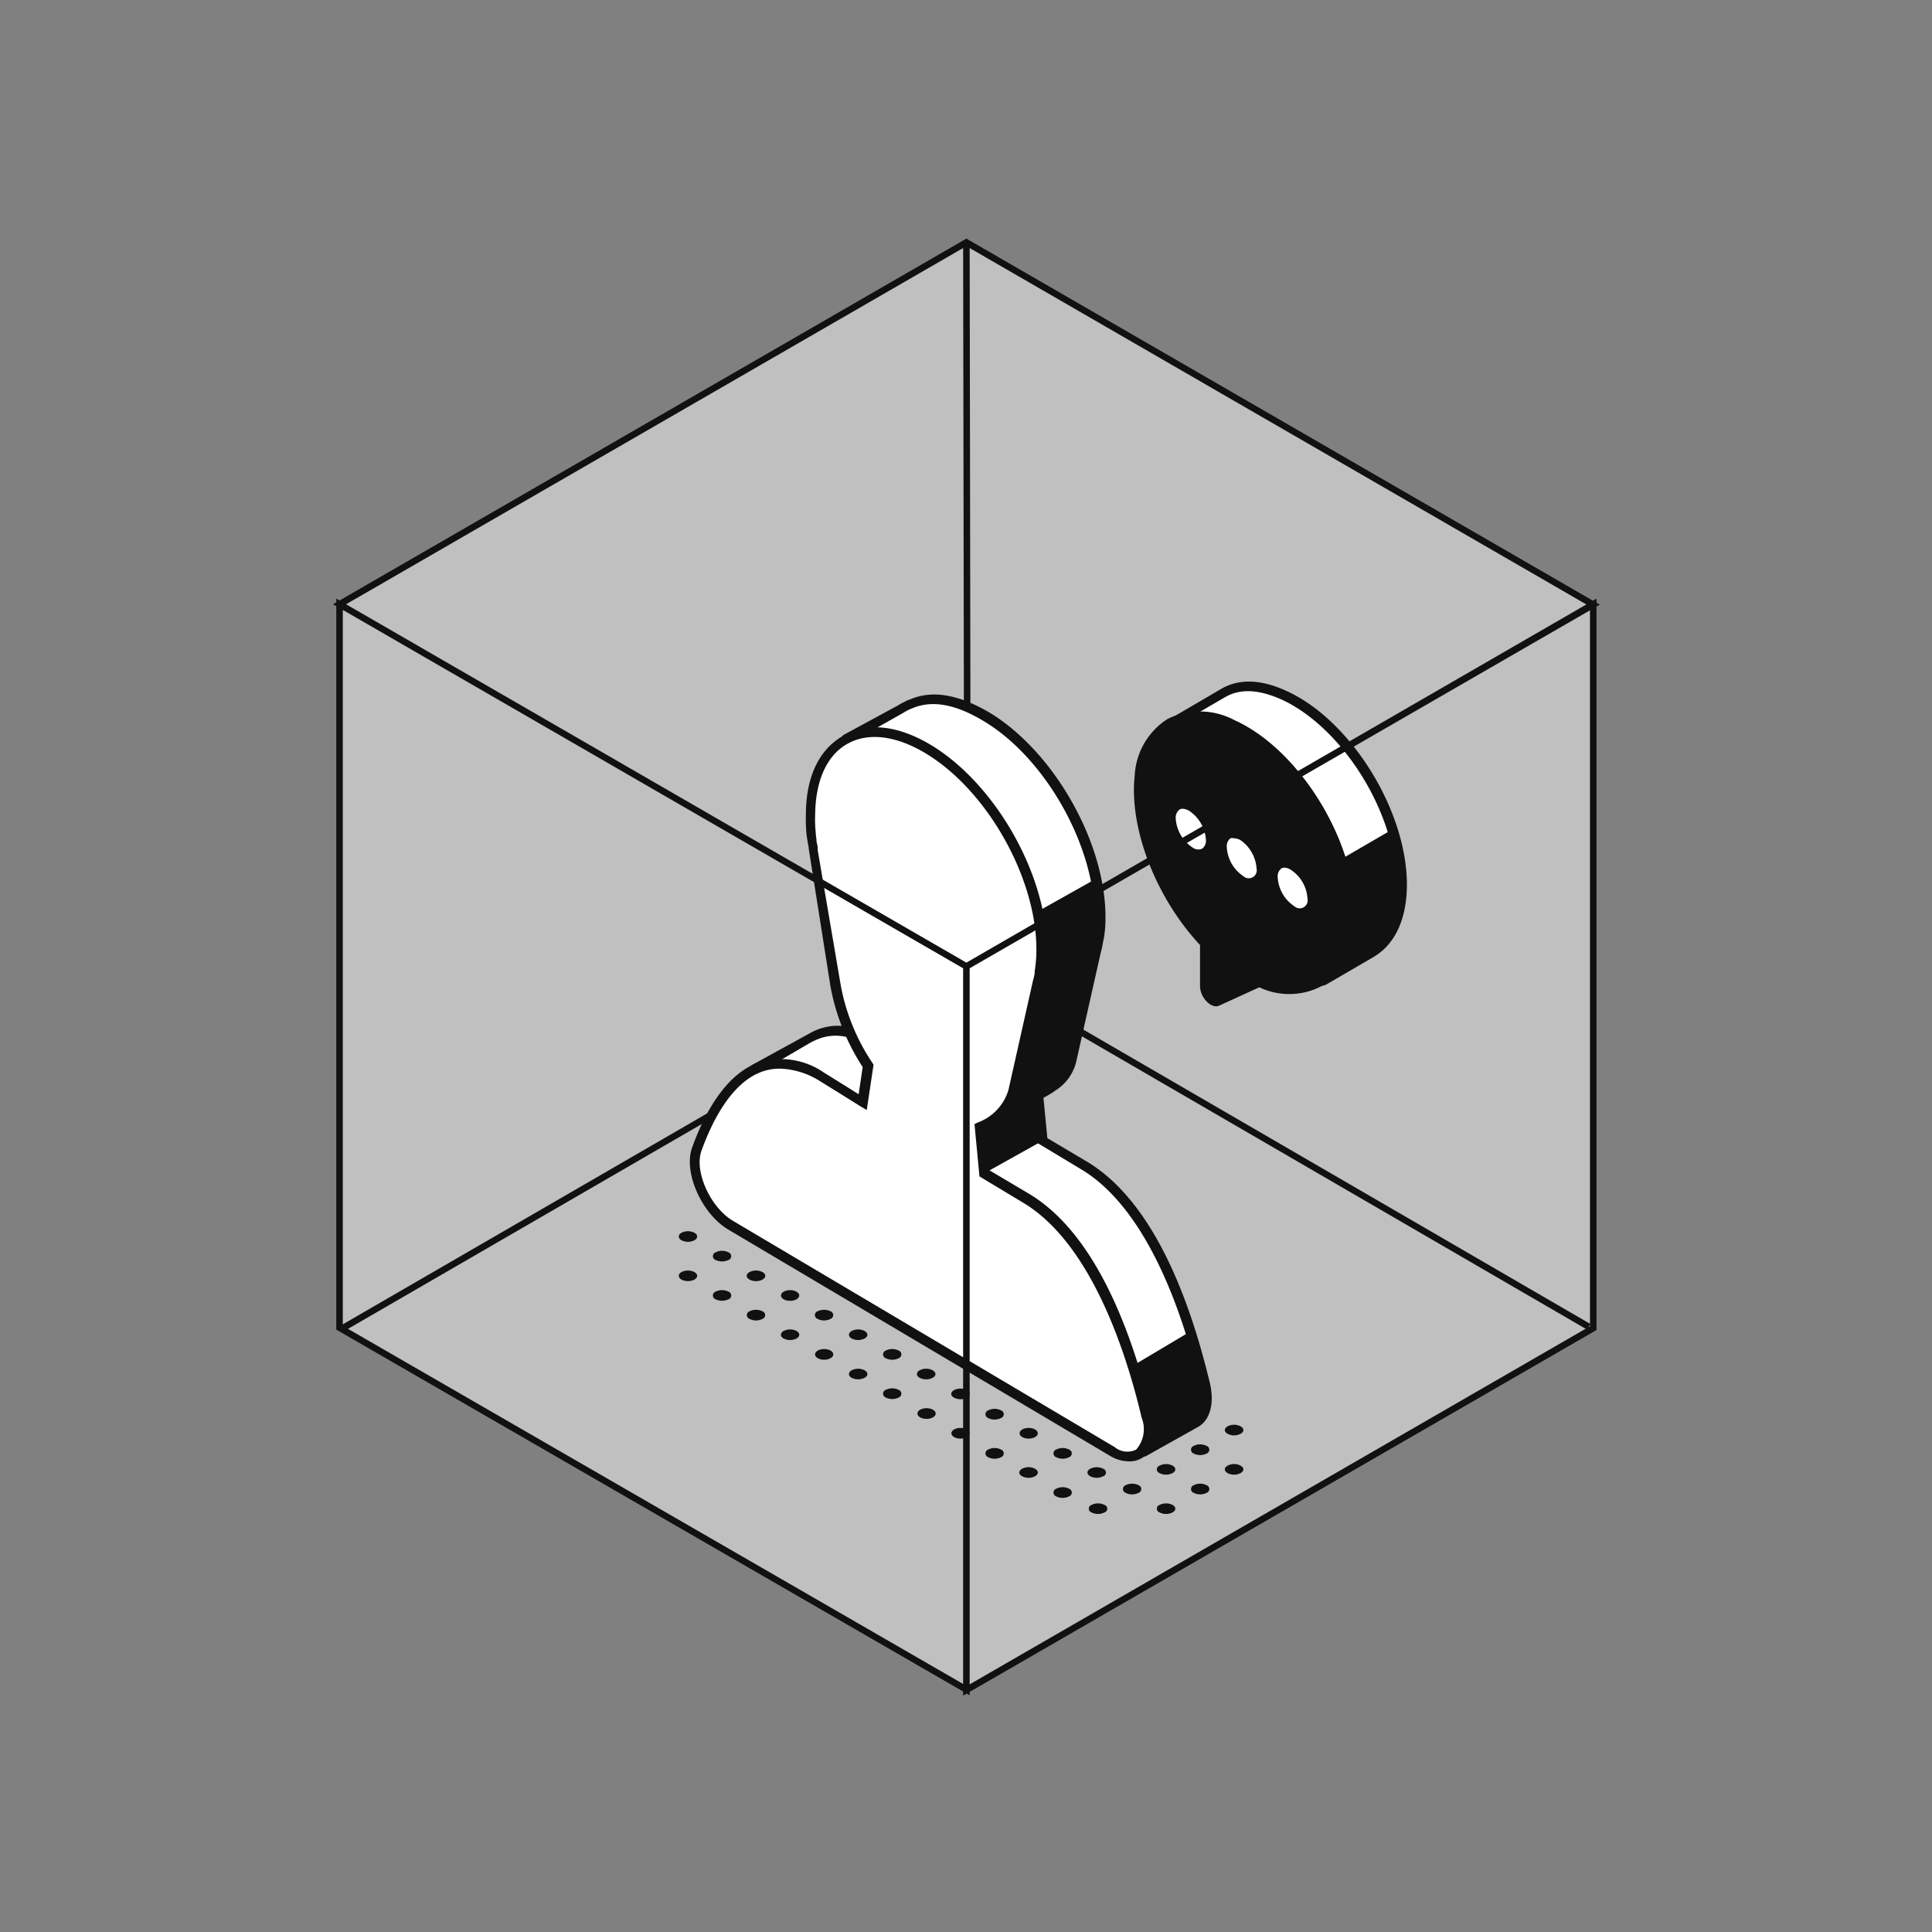 <svg xmlns="http://www.w3.org/2000/svg" viewBox="0 0 147.94 147.94"><rect x="0" y="0" width="147.94" height="147.94" fill="#808080" stroke="none"/><g id="Ebene_2" data-name="Ebene 2"><g id="Ebene_2-2" data-name="Ebene 2"><rect width="147.94" height="147.94" style="fill:none"/><g id="EXPERTEN"><polygon points="25.99 101.67 73.97 129.38 121.95 101.67 121.95 46.27 73.97 18.57 25.99 46.27 25.99 101.67" style="fill:#fff;opacity:0.5"/><path d="M26.09,101.79,74.09,74m0,0L74,18.56M74.12,74l47.54,27.6" style="fill:none;stroke:#111;stroke-miterlimit:10;stroke-width:0.5px"/><path d="M92.25,106c-1.25-5.33-4-13.58-9.28-16.72l-3.15-1.88-.34-3.54a7.55,7.55,0,0,0,.9-.51l0,0,.12-.08a3.25,3.25,0,0,0,1.52-2.15l.42-1.85,1.45-6.47a6.4,6.4,0,0,0,.14-.63l0-.16h0a10.77,10.77,0,0,0,.14-1.56c.07-5.68-3.84-12.64-8.73-15.54-2.24-1.33-4.08-1.64-5.66-1l-.22.07L69.5,54a5.54,5.54,0,0,0-.53.3l-4.13,2.28-.22.45,2,1.52a9.33,9.33,0,0,0-.1,1.33,11,11,0,0,0,0,1.51l0,.13,0,.35c0,.31.08.48.14.79L68.43,73h0a16.37,16.37,0,0,0,2.5,6.16l-.42,2.8c-.77-.46-2.15-1.37-3.15-2-2.07-1.23-3.59-1.31-5-.63l-.19.08-.48.27h0l-3.62,2,.81,1.3a19.26,19.26,0,0,0-1.1,2.5c-.62,1.74.68,4.68,2.58,5.81l14.32,8.49.62.37,11.06,6.56c.15,1.32.38,3.11.5,4a.43.43,0,0,0,.64.32l4-2.24h0C92.26,108.46,92.59,107.4,92.25,106Z" style="fill:#fff"/><path d="M87.3,111.55a.81.81,0,0,1-.37-.09.82.82,0,0,1-.44-.62c-.11-.89-.33-2.56-.48-3.86L60.17,91.65c-2-1.21-3.42-4.37-2.74-6.26a21,21,0,0,1,1-2.35l-.9-1.46L62.23,79c1.58-.77,3.27-.56,5.32.65.54.32,1.19.73,1.79,1.11l.88.55.31-2.08A16.75,16.75,0,0,1,68.05,73L66.37,62.5c0-.19-.07-.35-.1-.58l-.06-.44a11.67,11.67,0,0,1-.07-1.6c0-.37,0-.74.08-1.16l-2.08-1.57.41-.85L68.79,54a4.15,4.15,0,0,1,.56-.3l.09-.06.29-.1c1.66-.7,3.62-.38,6,1,5,3,9,10.08,8.92,15.87a9.22,9.22,0,0,1-.11,1.36h0l-.09.44a4.56,4.56,0,0,1-.14.64l-1.87,8.31a3.59,3.59,0,0,1-1.68,2.38l-.1.08c-.27.17-.52.32-.76.44l.3,3.09,3,1.78c5.25,3.12,8,10.94,9.45,17,.36,1.54,0,2.82-.9,3.33l-4,2.24A.79.79,0,0,1,87.3,111.55ZM58.62,81.85,59.33,83l-.1.19a18.29,18.29,0,0,0-1.08,2.45c-.57,1.57.67,4.32,2.41,5.35l26.17,15.52,0,.19c.15,1.32.38,3.1.5,4l4.1-2.21c.6-.33.81-1.31.53-2.48h0c-1.13-4.81-3.81-13.35-9.1-16.49l-3.32-2-.39-4,.24-.12a8.49,8.49,0,0,0,.86-.49l.13-.09A2.81,2.81,0,0,0,81.67,81l1.88-8.33a6,6,0,0,0,.14-.61l0-.16a10.09,10.09,0,0,0,.14-1.5c.06-5.56-3.77-12.38-8.55-15.21-2.11-1.26-3.85-1.57-5.31-1l-.3.12a4.86,4.86,0,0,0-.51.28l-4.08,2.3L67,58.38l0,.22a8.66,8.66,0,0,0-.1,1.29,10,10,0,0,0,0,1.46l0,.08,0,.39c0,.21,0,.35.09.53l0,.24,1.64,10.33a15.8,15.8,0,0,0,2.44,6l.08.13-.52,3.5-.49-.29c-.36-.21-.86-.52-1.38-.86s-1.24-.78-1.78-1.09c-1.83-1.09-3.26-1.28-4.62-.62l-.2.09Z" style="fill:#111"/><path id="ACTIVE" d="M87.82,108.44c-1.26-5.33-4-13.58-9.29-16.73l-3.15-1.87L75,86.3a4.21,4.21,0,0,0,2.57-2.76L78,81.69l1.45-6.48a5.62,5.62,0,0,0,.15-.62l0-.17h0a9.52,9.52,0,0,0,.14-1.56c.07-5.69-3.84-12.64-8.73-15.54s-8.91-.64-9,5a11,11,0,0,0,0,1.51l0,.13,0,.35c0,.3.09.48.14.79L64,75.46h0a16.37,16.37,0,0,0,2.5,6.16l-.41,2.79c-.77-.45-2.16-1.36-3.16-2-5.32-3.16-8.2,1.76-9.57,5.54-.62,1.73.68,4.68,2.58,5.8l14.32,8.5.62.36,14.27,8.47C87,112.25,88.39,110.88,87.82,108.44Z" style="fill:#fff"/><path d="M86.41,111.9a2.87,2.87,0,0,1-1.46-.45L55.73,94.13c-2-1.21-3.42-4.37-2.73-6.26.88-2.46,2.49-5.59,5.09-6.52a5.81,5.81,0,0,1,5,.78l1.77,1.1.89.56.31-2.08a16.9,16.9,0,0,1-2.47-6.19L61.93,65c0-.19-.07-.35-.09-.58L61.77,64a11.59,11.59,0,0,1-.06-1.61c0-2.89,1-5,2.87-6.06s4.19-.78,6.68.7c5,3,9,10.08,8.91,15.87a10.61,10.61,0,0,1-.1,1.35h0l-.09.45c0,.21-.09.43-.15.64L78,83.62a4.32,4.32,0,0,1-2.54,2.9l.3,3.09,3,1.78c5.25,3.11,8,10.94,9.46,17h0c.33,1.44.06,2.64-.72,3.22A1.8,1.8,0,0,1,86.41,111.9ZM59.7,81.83a4.07,4.07,0,0,0-1.35.23c-2.33.84-3.81,3.76-4.64,6.07-.56,1.57.68,4.32,2.41,5.35L85.34,110.8A1.53,1.53,0,0,0,87,111a2.37,2.37,0,0,0,.42-2.44c-1.13-4.8-3.81-13.34-9.1-16.48l-3.32-2-.38-4,.23-.12a3.81,3.81,0,0,0,2.37-2.5l1.87-8.33c.06-.21.1-.4.14-.61l0-.16a10.27,10.27,0,0,0,.13-1.51c.07-5.55-3.77-12.37-8.54-15.2-2.24-1.33-4.34-1.58-5.92-.7s-2.45,2.81-2.48,5.41a10.07,10.07,0,0,0,.05,1.47l0,.08.05.39c0,.21.06.35.09.52l0,.25L64.37,75.4a15.8,15.8,0,0,0,2.44,6l.08.13L66.37,85l-.49-.29-1.39-.87-1.76-1.09A6.05,6.05,0,0,0,59.7,81.83Z" style="fill:#111"/><polygon points="84.27 71.13 83.94 67.28 79.49 69.78 80 72.44 78.01 82.06 77.89 82.13 77.38 84.21 75.73 86.03 75.04 86.3 75.38 89.84 79.82 87.36 79.48 83.82 81.48 82.68 82.16 80.36 82.39 79.55 84.27 71.13" style="fill:#111"/><polygon points="86.77 104.56 91.04 102.02 92.19 105.19 92.35 107.18 92 108.7 87.51 111.11 87.95 109.25 87.07 105.32 86.77 104.56" style="fill:#111"/><path d="M107.32,67.73c0-5.51-4.13-12.29-9-14.48-1.81-.82-3.3-.9-4.56-.21l-.15.08h0l0,0-4,2.33a.35.35,0,0,0-.11.51l1.67,2.26c-.06,3.94,2,8.56,5,11.7v3.31c0,.62.63,1.31,1,1.13l2.67-1.21,1,1.73a.39.39,0,0,0,.53.14L104.91,73h0C106.4,72.14,107.32,70.33,107.32,67.73Z" style="fill:#fff"/><path d="M101.17,75.48a.64.64,0,0,1-.2,0,.79.79,0,0,1-.47-.37l-.8-1.41-2.34,1.06a.86.86,0,0,1-.81-.1,1.77,1.77,0,0,1-.76-1.38V70.09a18.22,18.22,0,0,1-5-11.73l-1.58-2.15a.69.69,0,0,1-.13-.59.72.72,0,0,1,.35-.48l4.17-2.44c1.35-.74,3-.67,4.89.2,4.92,2.21,9.24,9.14,9.24,14.83,0,2.55-.85,4.47-2.41,5.46h0l-.19.12-3.54,2.06A.79.79,0,0,1,101.17,75.48ZM100,72.68l1.13,2,3.57-2.07c1.42-.8,2.21-2.55,2.21-4.91,0-5.43-4.11-12-8.79-14.14-1.71-.76-3.09-.84-4.23-.22l-.16.09-4,2.33,1.75,2.32v.13c-.06,3.7,1.92,8.29,4.91,11.44l.11.11v3.46a.93.93,0,0,0,.51.78Z" style="fill:#111"/><path d="M103.42,70c0-5.51-4.14-12.29-9-14.49-3.63-1.63-6.62,0-7.09,3.92-.51,4.15,1.69,9.35,5,12.78v3.31c0,.62.63,1.31,1,1.13l3.16-1.43C100.39,76.85,103.42,74.71,103.42,70Z" style="fill:#111"/><path d="M93.16,77.06a.93.93,0,0,1-.51-.16,1.77,1.77,0,0,1-.76-1.38V72.36c-3.41-3.64-5.45-9-5-13a5.47,5.47,0,0,1,2.52-4.31,5.62,5.62,0,0,1,5.11.09c4.92,2.21,9.24,9.14,9.24,14.83,0,2.49-.83,4.41-2.33,5.41a5.33,5.33,0,0,1-5,.22l-3,1.37A.8.8,0,0,1,93.16,77.06ZM91.73,55.27a3.88,3.88,0,0,0-1.9.47,4.73,4.73,0,0,0-2.14,3.74c-.47,3.85,1.53,9,4.85,12.46l.11.12v3.46a.91.91,0,0,0,.51.78l3.29-1.49.15.06a4.68,4.68,0,0,0,4.45-.09c1.28-.86,2-2.55,2-4.78,0-5.43-4.1-12-8.78-14.14A6.27,6.27,0,0,0,91.73,55.27Z" style="fill:#111"/><polygon points="102.71 65.78 106.64 63.5 107.32 65.53 107.32 68.96 106.94 70.78 104.06 73.61 101.74 74.71 103.42 71.33 103.42 67.73 102.71 65.78" style="fill:#111"/><path id="ACTIVE-2" data-name="ACTIVE" d="M92.59,64.31c0,.9-.63,1.26-1.41.81a3.12,3.12,0,0,1-1.4-2.43c0-.9.63-1.26,1.4-.81A3.08,3.08,0,0,1,92.59,64.31Zm2.5-.15c-.78-.45-1.41-.08-1.41.81a3.11,3.11,0,0,0,1.41,2.44c.77.44,1.4.08,1.4-.82A3.12,3.12,0,0,0,95.09,64.16ZM99,66.38c-.78-.45-1.4-.09-1.4.81A3.1,3.1,0,0,0,99,69.62c.78.45,1.41.08,1.41-.81A3.08,3.08,0,0,0,99,66.38Z" style="fill:#fff"/><path d="M91.81,65.56a1.54,1.54,0,0,1-.75-.23,3.32,3.32,0,0,1-1.53-2.65,1.1,1.1,0,0,1,1.78-1,3.34,3.34,0,0,1,1.53,2.65,1.22,1.22,0,0,1-.54,1.13A.9.9,0,0,1,91.81,65.56Zm-1.25-3.63a.48.48,0,0,0-.24.06.78.78,0,0,0-.29.69,2.88,2.88,0,0,0,1.28,2.21.74.74,0,0,0,.74.1.76.76,0,0,0,.29-.69,2.88,2.88,0,0,0-1.28-2.21A1.08,1.08,0,0,0,90.56,61.93Zm9.06,8.14a1.55,1.55,0,0,1-.76-.23,3.37,3.37,0,0,1-1.53-2.65,1.11,1.11,0,0,1,1.79-1,3.32,3.32,0,0,1,1.53,2.65,1.22,1.22,0,0,1-.54,1.13A1,1,0,0,1,99.62,70.07Zm-1.26-3.63a.48.48,0,0,0-.24.06.75.75,0,0,0-.28.69,2.85,2.85,0,0,0,1.28,2.21.61.61,0,0,0,1-.59,2.85,2.85,0,0,0-1.28-2.21A1,1,0,0,0,98.36,66.44Zm-2.64,1.37a1.53,1.53,0,0,1-.76-.22,3.34,3.34,0,0,1-1.53-2.66,1.11,1.11,0,0,1,1.79-1,3.37,3.37,0,0,1,1.53,2.66,1.26,1.26,0,0,1-.54,1.13A1,1,0,0,1,95.72,67.81Zm-1.26-3.62a.47.47,0,0,0-.24,0,.78.78,0,0,0-.28.69,2.87,2.87,0,0,0,1.28,2.22.61.61,0,0,0,1-.59A2.89,2.89,0,0,0,95,64.34,1.05,1.05,0,0,0,94.46,64.19Z" style="fill:#111"/><path d="M81.87,114a.31.31,0,0,1,0,.58,1.1,1.1,0,0,1-1,0,.31.31,0,0,1,0-.58A1.1,1.1,0,0,1,81.87,114Z" style="fill:#111"/><path d="M84.48,112.47a.3.3,0,0,1,0,.57,1.1,1.1,0,0,1-1,0c-.28-.16-.28-.41,0-.57A1.1,1.1,0,0,1,84.48,112.47Z" style="fill:#111"/><path d="M79.26,112.47c.28.16.28.41,0,.57a1.08,1.08,0,0,1-1,0c-.28-.16-.28-.41,0-.57A1.08,1.08,0,0,1,79.26,112.47Z" style="fill:#111"/><path d="M81.87,111a.31.31,0,0,1,0,.58,1.1,1.1,0,0,1-1,0,.31.31,0,0,1,0-.58A1.1,1.1,0,0,1,81.87,111Z" style="fill:#111"/><path d="M76.66,111a.31.31,0,0,1,0,.58,1.1,1.1,0,0,1-1,0,.31.31,0,0,1,0-.58A1.1,1.1,0,0,1,76.66,111Z" style="fill:#111"/><ellipse cx="78.77" cy="109.75" rx="0.7" ry="0.41" style="fill:#111"/><ellipse cx="73.55" cy="109.75" rx="0.7" ry="0.41" style="fill:#111"/><path d="M76.66,108a.31.31,0,0,1,0,.58,1.1,1.1,0,0,1-1,0,.31.31,0,0,1,0-.58A1.1,1.1,0,0,1,76.66,108Z" style="fill:#111"/><ellipse cx="70.95" cy="108.24" rx="0.7" ry="0.41" style="fill:#111"/><path d="M74.05,106.45c.28.16.28.42,0,.57a1.08,1.08,0,0,1-1,0c-.28-.15-.28-.41,0-.57A1.08,1.08,0,0,1,74.05,106.45Z" style="fill:#111"/><path d="M68.82,106.43a.31.31,0,0,1,0,.58,1.1,1.1,0,0,1-1,0,.31.31,0,0,1,0-.58A1.1,1.1,0,0,1,68.82,106.43Z" style="fill:#111"/><path d="M71.42,104.93c.28.16.28.42,0,.57a1.08,1.08,0,0,1-1,0c-.28-.15-.28-.41,0-.57A1.08,1.08,0,0,1,71.42,104.93Z" style="fill:#111"/><path d="M66.21,104.93c.28.16.28.42,0,.57a1.1,1.1,0,0,1-1,0c-.27-.15-.27-.41,0-.57A1.1,1.1,0,0,1,66.21,104.93Z" style="fill:#111"/><path d="M68.82,103.42a.31.31,0,0,1,0,.58,1.1,1.1,0,0,1-1,0,.31.31,0,0,1,0-.58A1.1,1.1,0,0,1,68.82,103.42Z" style="fill:#111"/><ellipse cx="63.11" cy="103.71" rx="0.7" ry="0.41" style="fill:#111"/><path d="M66.21,101.92c.28.16.28.42,0,.57a1.1,1.1,0,0,1-1,0c-.27-.15-.27-.41,0-.57A1.1,1.1,0,0,1,66.21,101.92Z" style="fill:#111"/><path d="M61,101.92c.27.16.27.42,0,.57a1.1,1.1,0,0,1-1,0c-.27-.15-.27-.41,0-.57A1.1,1.1,0,0,1,61,101.92Z" style="fill:#111"/><path d="M63.6,100.41a.31.31,0,0,1,0,.58,1.08,1.08,0,0,1-1,0,.31.31,0,0,1,0-.58A1.15,1.15,0,0,1,63.6,100.41Z" style="fill:#111"/><path d="M58.39,100.41a.31.31,0,0,1,0,.58,1.08,1.08,0,0,1-1,0,.31.31,0,0,1,0-.58A1.15,1.15,0,0,1,58.39,100.41Z" style="fill:#111"/><ellipse cx="60.5" cy="99.2" rx="0.7" ry="0.41" style="fill:#111"/><path d="M55.79,98.91a.31.31,0,0,1,0,.58,1.17,1.17,0,0,1-1,0,.31.31,0,0,1,0-.58A1.1,1.1,0,0,1,55.79,98.91Z" style="fill:#111"/><path d="M58.39,97.41c.28.15.28.41,0,.57a1.08,1.08,0,0,1-1,0c-.28-.16-.28-.42,0-.57A1.08,1.08,0,0,1,58.39,97.41Z" style="fill:#111"/><path d="M53.18,97.41c.27.15.27.41,0,.57a1.1,1.1,0,0,1-1,0c-.27-.16-.27-.42,0-.57A1.1,1.1,0,0,1,53.18,97.41Z" style="fill:#111"/><path d="M55.79,95.9a.31.31,0,0,1,0,.58,1.17,1.17,0,0,1-1,0,.31.31,0,0,1,0-.58A1.1,1.1,0,0,1,55.79,95.9Z" style="fill:#111"/><path d="M53.18,94.4c.27.15.27.41,0,.57a1.1,1.1,0,0,1-1,0c-.27-.16-.27-.42,0-.57A1.1,1.1,0,0,1,53.18,94.4Z" style="fill:#111"/><path d="M89.79,115.24c.28.16.28.41,0,.57a1.1,1.1,0,0,1-1,0,.3.3,0,0,1,0-.57A1.1,1.1,0,0,1,89.79,115.24Z" style="fill:#111"/><path d="M92.4,113.73a.31.31,0,0,1,0,.58,1.1,1.1,0,0,1-1,0,.31.31,0,0,1,0-.58A1.1,1.1,0,0,1,92.4,113.73Z" style="fill:#111"/><path d="M95,112.23c.28.16.28.41,0,.57a1.08,1.08,0,0,1-1,0c-.28-.16-.28-.41,0-.57A1.08,1.08,0,0,1,95,112.23Z" style="fill:#111"/><path d="M84.58,115.24a.3.3,0,0,1,0,.57,1.1,1.1,0,0,1-1,0,.3.3,0,0,1,0-.57A1.1,1.1,0,0,1,84.58,115.24Z" style="fill:#111"/><path d="M87.19,113.73a.31.31,0,0,1,0,.58,1.1,1.1,0,0,1-1,0,.31.31,0,0,1,0-.58A1.1,1.1,0,0,1,87.19,113.73Z" style="fill:#111"/><path d="M89.79,112.23c.28.16.28.41,0,.57a1.1,1.1,0,0,1-1,0,.3.3,0,0,1,0-.57A1.1,1.1,0,0,1,89.79,112.23Z" style="fill:#111"/><path d="M92.4,110.72a.31.31,0,0,1,0,.58,1.1,1.1,0,0,1-1,0,.31.31,0,0,1,0-.58A1.1,1.1,0,0,1,92.4,110.72Z" style="fill:#111"/><path d="M95,109.22c.28.16.28.41,0,.57a1.08,1.08,0,0,1-1,0c-.28-.16-.28-.41,0-.57A1.08,1.08,0,0,1,95,109.22Z" style="fill:#111"/><path d="M74,18.56,26,46.27,74,74l48-27.7Zm48,27.71L74,74v55.41l48-27.71ZM74,74,26,46.27v55.4l48,27.71Z" style="fill:none;stroke:#111;stroke-miterlimit:10;stroke-width:0.5px"/></g></g></g></svg>
